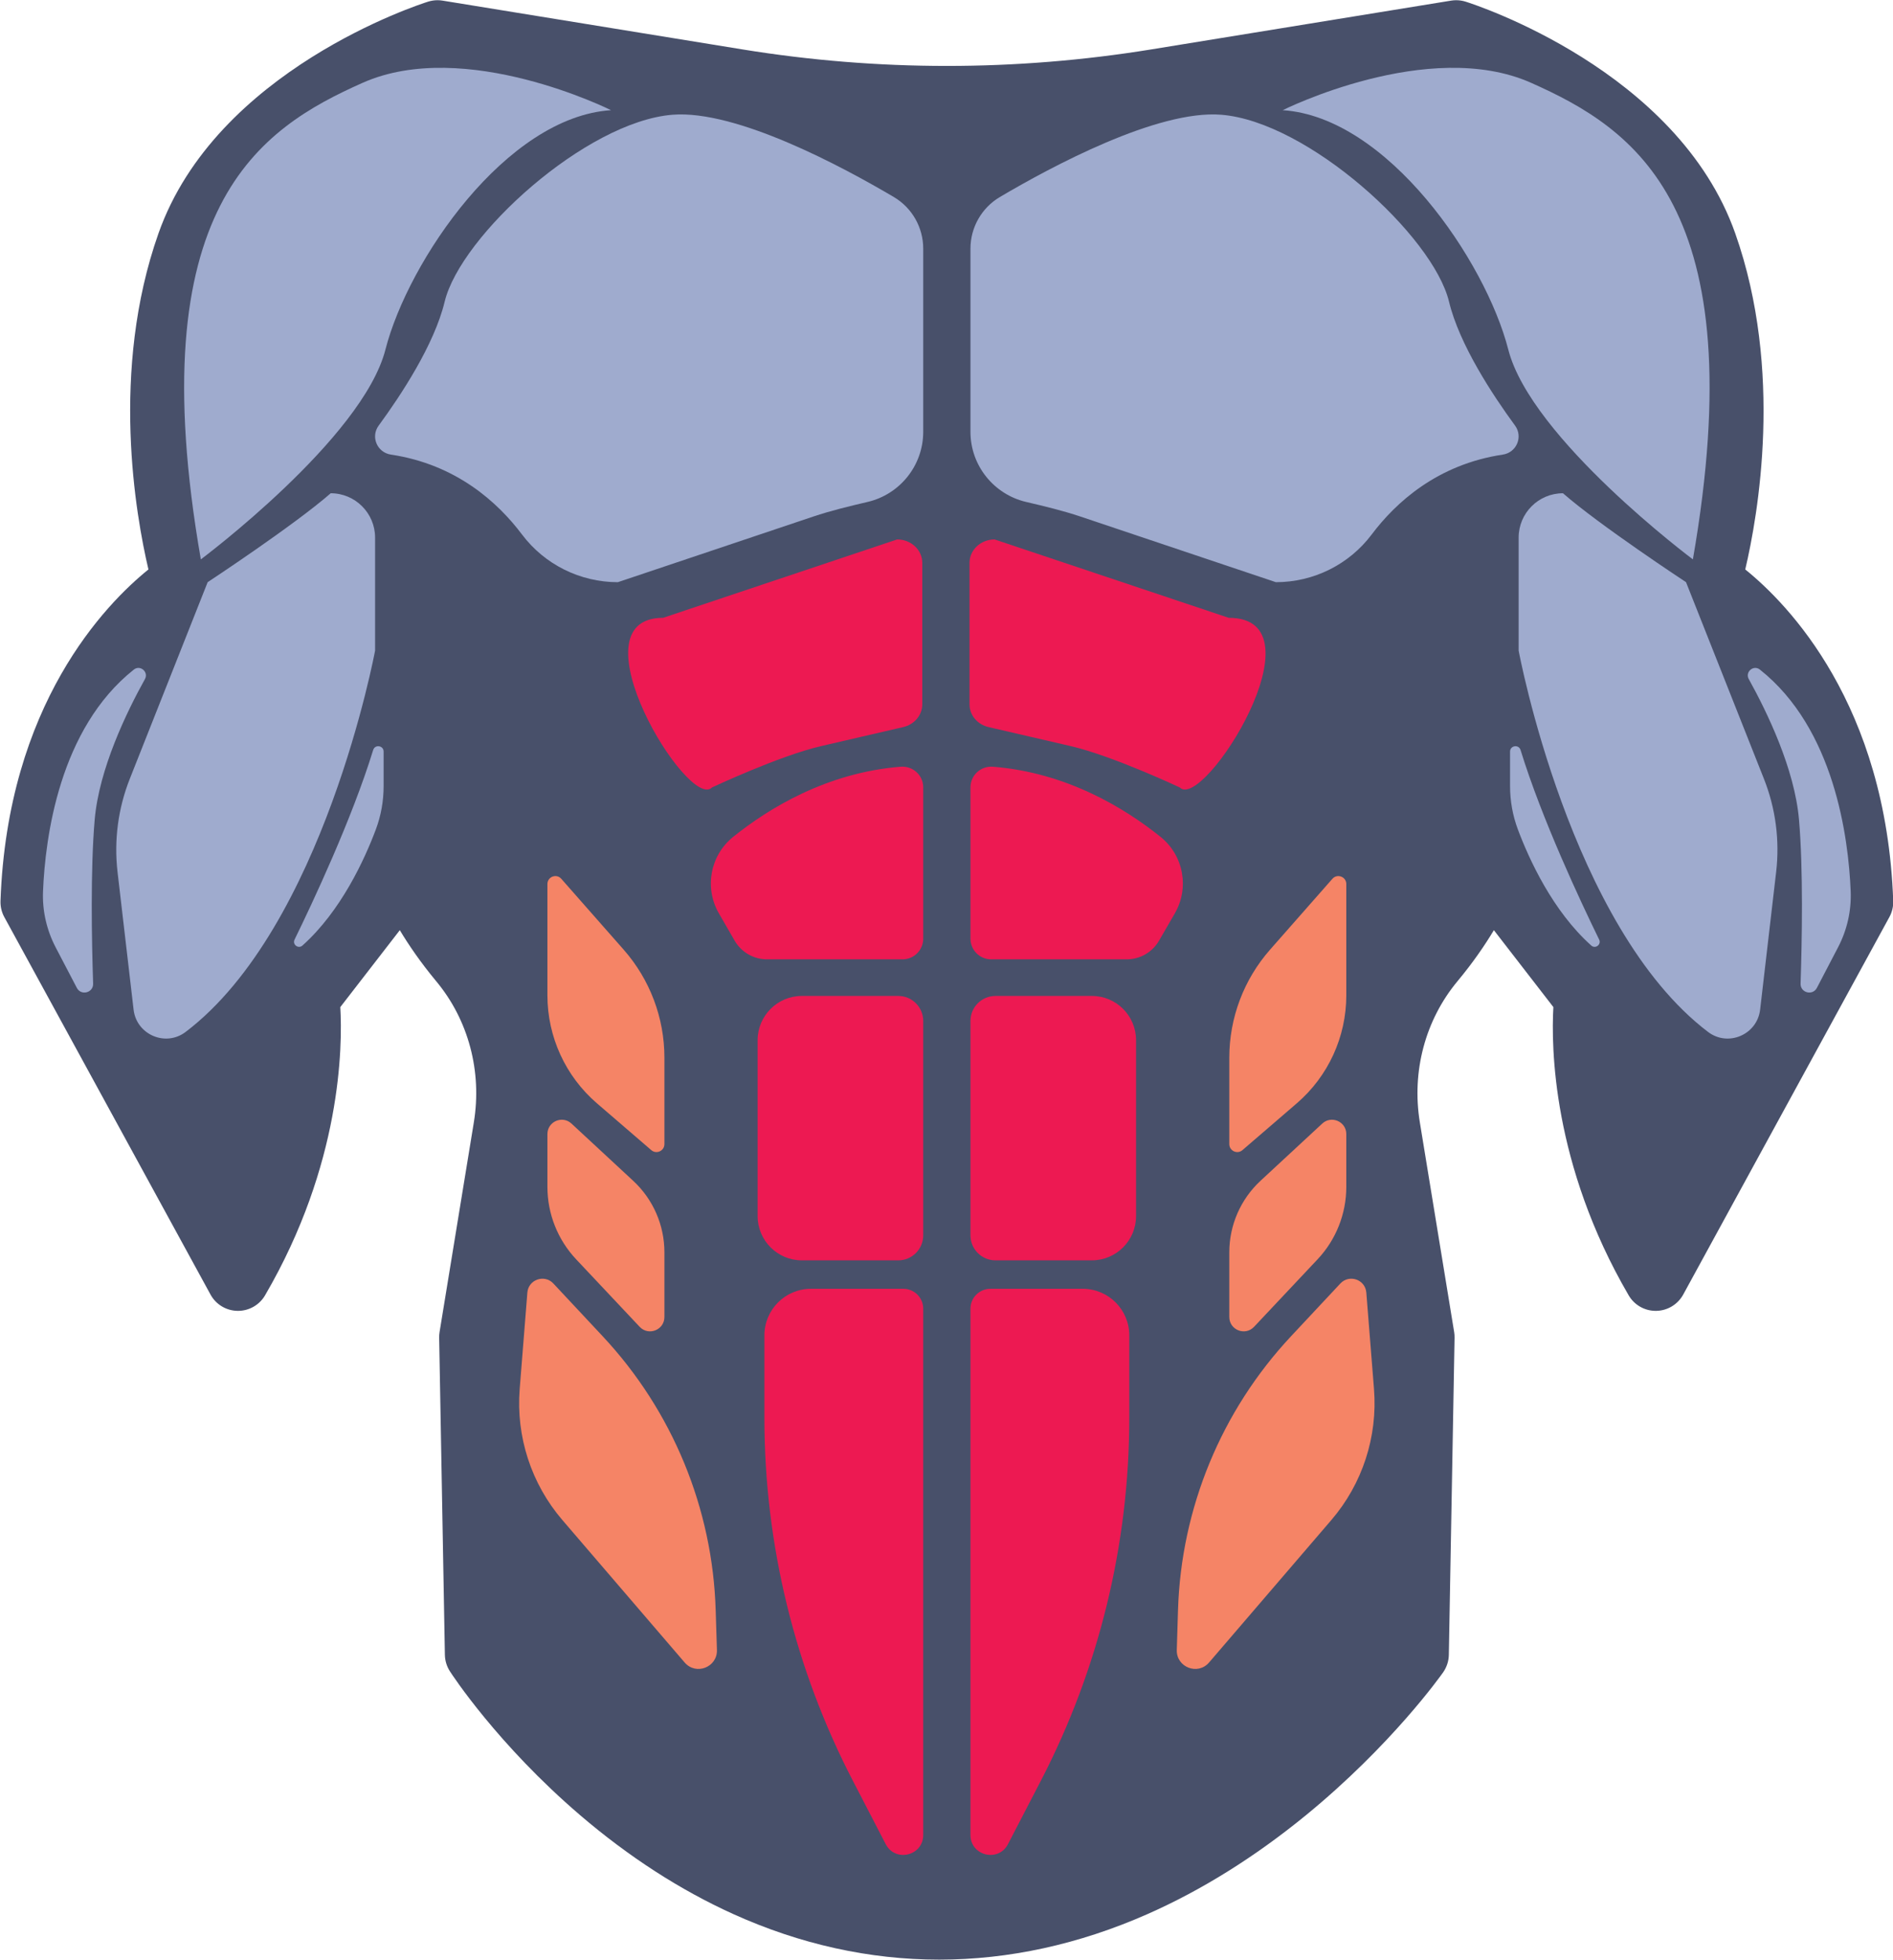 <?xml version="1.0" encoding="UTF-8" standalone="no"?>
<!DOCTYPE svg PUBLIC "-//W3C//DTD SVG 1.1//EN" "http://www.w3.org/Graphics/SVG/1.1/DTD/svg11.dtd">
<svg width="100%" height="100%" viewBox="0 0 2014 2084" version="1.1" xmlns="http://www.w3.org/2000/svg" xmlns:xlink="http://www.w3.org/1999/xlink" xml:space="preserve" xmlns:serif="http://www.serif.com/" style="fill-rule:evenodd;clip-rule:evenodd;stroke-linejoin:round;stroke-miterlimit:2;">
    <g transform="matrix(4.167,0,0,4.167,-6394.48,-2843.15)">
        <path d="M1906.35,682.355C1905.92,682.355 1905.49,682.389 1905.06,682.458L1828.47,694.913C1811.27,697.709 1793.72,699.126 1776.3,699.126C1758.88,699.126 1741.33,697.709 1724.14,694.913L1647.54,682.458C1647.12,682.389 1646.69,682.355 1646.26,682.355C1645.45,682.355 1644.64,682.478 1643.86,682.722C1641.66,683.414 1589.73,700.152 1575.01,741.868C1562.64,776.891 1569.21,813.824 1572.45,827.61C1561.54,836.418 1536.47,861.994 1534.68,912.188C1534.63,913.625 1534.96,915.049 1535.65,916.311L1588.3,1012.64C1589.68,1015.17 1592.32,1016.76 1595.21,1016.8L1595.32,1016.8C1598.16,1016.8 1600.8,1015.29 1602.23,1012.83C1621.75,979.366 1622.02,949.312 1621.44,939.286L1636.63,919.659C1638.92,923.47 1641.96,927.918 1645.91,932.668C1654.16,942.565 1657.66,955.704 1655.53,968.714L1646.78,1022.22C1646.7,1022.69 1646.67,1023.17 1646.68,1023.66L1648.14,1104.58C1648.17,1106.07 1648.61,1107.52 1649.42,1108.77C1649.9,1109.53 1661.58,1127.44 1682.65,1145.47C1695.08,1156.11 1708.24,1164.6 1721.77,1170.72C1738.86,1178.44 1756.55,1182.35 1774.35,1182.35C1792.13,1182.35 1810.01,1178.45 1827.48,1170.75C1841.3,1164.66 1854.88,1156.19 1867.87,1145.59C1889.86,1127.62 1902.49,1109.78 1903.02,1109.03C1903.93,1107.72 1904.44,1106.17 1904.47,1104.58L1905.93,1023.66C1905.94,1023.17 1905.91,1022.69 1905.83,1022.22L1897.07,968.714C1894.94,955.704 1898.45,942.565 1906.69,932.668C1910.65,927.918 1913.68,923.47 1915.97,919.659L1931.16,939.286C1930.59,949.312 1930.86,979.366 1950.38,1012.83C1951.81,1015.29 1954.44,1016.8 1957.29,1016.8L1957.4,1016.8C1960.28,1016.76 1962.92,1015.17 1964.31,1012.64L2016.95,916.311C2017.64,915.049 2017.98,913.625 2017.93,912.188C2016.13,861.994 1991.07,836.418 1980.15,827.61C1983.4,813.824 1989.96,776.891 1977.6,741.868C1962.87,700.153 1910.95,683.414 1908.75,682.722C1907.97,682.478 1907.16,682.355 1906.35,682.355Z" style="fill:rgb(72,80,106);fill-rule:nonzero;"/>
    </g>
    <g transform="matrix(4.167,0,0,4.167,-6394.48,-2843.15)">
        <path d="M1690.56,710.417C1690.56,710.417 1653.32,691.797 1627.14,703.434C1600.96,715.071 1570.12,734.854 1585.83,825.041C1585.83,825.041 1627.14,794.203 1632.96,771.511C1638.78,748.819 1663.79,712.162 1690.56,710.417Z" style="fill:rgb(159,171,206);fill-rule:nonzero;"/>
    </g>
    <g transform="matrix(4.167,0,0,4.167,-6394.48,-2843.15)">
        <path d="M1762.75,732.568C1767.42,735.322 1770.27,740.335 1770.27,745.753L1770.27,792.473C1770.27,801.177 1764.23,808.468 1756.1,810.374C1751.41,811.475 1746.72,812.594 1742.15,814.128L1692.3,830.86C1682.69,830.86 1673.62,826.371 1667.83,818.691C1661.68,810.519 1651.06,800.804 1634.36,798.304C1630.85,797.779 1629.13,793.764 1631.23,790.905C1636.89,783.194 1645.44,770.26 1648.08,759.292C1652.16,742.418 1684.16,713.326 1706.27,711.58C1722.59,710.292 1749.68,724.85 1762.75,732.568Z" style="fill:rgb(159,171,206);fill-rule:nonzero;"/>
    </g>
    <g transform="matrix(4.167,0,0,4.167,-6394.48,-2843.15)">
        <path d="M1630.32,819.492L1630.32,848.315C1630.32,848.315 1617.23,918.859 1581.95,945.623C1576.82,949.516 1569.4,946.325 1568.66,939.929L1564.56,904.792C1563.63,896.747 1564.7,888.595 1567.68,881.064L1587.57,830.86C1587.57,830.86 1609.68,816.313 1618.99,808.167C1625.25,808.167 1630.32,813.238 1630.32,819.492Z" style="fill:rgb(159,171,206);fill-rule:nonzero;"/>
    </g>
    <g transform="matrix(4.167,0,0,4.167,-6394.48,-2843.15)">
        <path d="M1568.73,853.156C1570.35,851.872 1572.56,853.778 1571.56,855.586C1566.9,863.953 1559.86,878.475 1558.73,891.433C1557.63,904.203 1557.96,922.248 1558.33,933.29C1558.41,935.636 1555.26,936.466 1554.17,934.386L1548.76,924.036C1546.46,919.626 1545.33,914.695 1545.54,909.724C1546.1,895.997 1549.7,868.227 1568.73,853.156Z" style="fill:rgb(159,171,206);fill-rule:nonzero;"/>
    </g>
    <g transform="matrix(4.167,0,0,4.167,-6394.48,-2843.15)">
        <path d="M1632.5,874.091L1632.5,882.877C1632.5,886.663 1631.84,890.416 1630.51,893.961C1627.66,901.556 1621.64,914.758 1611.77,923.582C1610.72,924.518 1609.14,923.321 1609.76,922.059C1614.41,912.546 1624.4,891.316 1629.83,873.681C1630.29,872.18 1632.5,872.52 1632.5,874.091Z" style="fill:rgb(159,171,206);fill-rule:nonzero;"/>
    </g>
    <g transform="matrix(4.167,0,0,4.167,-6394.48,-2843.15)">
        <path d="M1770.27,883.212L1770.27,921.821C1770.27,924.736 1767.91,927.1 1764.99,927.1L1730.38,927.1C1726.98,927.1 1723.83,925.283 1722.12,922.333L1718.1,915.369C1714.33,908.85 1715.88,900.564 1721.75,895.847C1730.76,888.603 1745.64,879.444 1764.52,877.951C1767.61,877.707 1770.27,880.11 1770.27,883.212Z" style="fill:rgb(237,25,82);fill-rule:nonzero;"/>
    </g>
    <g transform="matrix(4.167,0,0,4.167,-6394.48,-2843.15)">
        <path d="M1763.89,1003.91L1739.29,1003.91C1733.05,1003.91 1727.99,998.848 1727.99,992.609L1727.99,947.737C1727.99,941.498 1733.05,936.441 1739.29,936.441L1763.89,936.441C1767.42,936.441 1770.27,939.299 1770.27,942.824L1770.27,997.522C1770.27,1001.05 1767.42,1003.91 1763.89,1003.91Z" style="fill:rgb(237,25,82);fill-rule:nonzero;"/>
    </g>
    <g transform="matrix(4.167,0,0,4.167,-6394.48,-2843.15)">
        <path d="M1765.2,1011.17L1741.6,1011.17C1735.04,1011.17 1729.72,1016.49 1729.72,1023.05L1729.72,1044.11C1729.72,1076.34 1737.47,1108.1 1752.31,1136.71L1760.69,1152.88C1763.14,1157.6 1770.27,1155.86 1770.27,1150.54L1770.27,1016.25C1770.27,1013.44 1768,1011.17 1765.2,1011.17Z" style="fill:rgb(237,25,82);fill-rule:nonzero;"/>
    </g>
    <g transform="matrix(4.167,0,0,4.167,-6394.48,-2843.15)">
        <path d="M1677.86,906.548L1693.78,924.624C1700.49,932.24 1704.19,942.039 1704.19,952.187L1704.19,974.249C1704.19,975.984 1702.15,976.917 1700.84,975.786L1686.94,963.821C1678.93,956.918 1674.32,946.865 1674.32,936.287L1674.32,907.887C1674.32,906.019 1676.63,905.145 1677.86,906.548Z" style="fill:rgb(245,132,102);fill-rule:nonzero;"/>
    </g>
    <g transform="matrix(4.167,0,0,4.167,-6394.48,-2843.15)">
        <path d="M1680.46,969.007L1696.22,983.614C1701.3,988.318 1704.19,994.927 1704.19,1001.85L1704.19,1018.36C1704.19,1021.68 1700.14,1023.28 1697.87,1020.87L1681.64,1003.63C1676.94,998.63 1674.32,992.024 1674.32,985.159L1674.32,971.689C1674.32,968.499 1678.12,966.839 1680.46,969.007Z" style="fill:rgb(245,132,102);fill-rule:nonzero;"/>
    </g>
    <g transform="matrix(4.167,0,0,4.167,-6394.48,-2843.15)">
        <path d="M1675.83,1009.81L1688.44,1023.29C1706.23,1042.31 1716.49,1067.15 1717.28,1093.18L1717.6,1103.33C1717.73,1107.75 1712.24,1109.88 1709.36,1106.53L1678.15,1070.19C1670.2,1060.94 1666.27,1048.89 1667.24,1036.73L1669.2,1012.13C1669.47,1008.81 1673.55,1007.38 1675.83,1009.81Z" style="fill:rgb(245,132,102);fill-rule:nonzero;"/>
    </g>
    <g transform="matrix(4.167,0,0,4.167,-6394.48,-2843.15)">
        <path d="M1862.05,710.417C1862.05,710.417 1899.28,691.797 1925.47,703.434C1951.65,715.071 1982.49,734.854 1966.78,825.041C1966.78,825.041 1925.47,794.203 1919.65,771.511C1913.83,748.819 1888.81,712.162 1862.05,710.417Z" style="fill:rgb(159,171,206);fill-rule:nonzero;"/>
    </g>
    <g transform="matrix(4.167,0,0,4.167,-6394.48,-2843.15)">
        <path d="M1789.85,732.568C1785.19,735.322 1782.33,740.335 1782.33,745.753L1782.33,792.473C1782.33,801.177 1788.38,808.468 1796.5,810.374C1801.2,811.475 1805.89,812.594 1810.46,814.128L1860.31,830.86C1869.92,830.86 1878.99,826.371 1884.77,818.691C1890.92,810.519 1901.55,800.804 1918.25,798.304C1921.76,797.779 1923.47,793.764 1921.38,790.905C1915.72,783.194 1907.17,770.26 1904.52,759.292C1900.45,742.418 1868.45,713.326 1846.34,711.58C1830.02,710.292 1802.93,724.85 1789.85,732.568Z" style="fill:rgb(159,171,206);fill-rule:nonzero;"/>
    </g>
    <g transform="matrix(4.167,0,0,4.167,-6394.48,-2843.15)">
        <path d="M1922.29,819.492L1922.29,848.315C1922.29,848.315 1935.38,918.859 1970.65,945.623C1975.78,949.516 1983.2,946.325 1983.95,939.929L1988.04,904.792C1988.98,896.747 1987.91,888.595 1984.93,881.064L1965.03,830.86C1965.03,830.86 1942.92,816.313 1933.61,808.167C1927.36,808.167 1922.29,813.238 1922.29,819.492Z" style="fill:rgb(159,171,206);fill-rule:nonzero;"/>
    </g>
    <g transform="matrix(4.167,0,0,4.167,-6394.48,-2843.15)">
        <path d="M1983.88,853.156C1982.26,851.872 1980.04,853.778 1981.05,855.586C1985.7,863.953 1992.75,878.475 1993.87,891.433C1994.98,904.203 1994.64,922.248 1994.28,933.29C1994.2,935.636 1997.35,936.466 1998.44,934.386L2003.84,924.036C2006.15,919.626 2007.27,914.695 2007.07,909.724C2006.5,895.997 2002.91,868.227 1983.88,853.156Z" style="fill:rgb(159,171,206);fill-rule:nonzero;"/>
    </g>
    <g transform="matrix(4.167,0,0,4.167,-6394.48,-2843.15)">
        <path d="M1920.1,874.091L1920.1,882.877C1920.1,886.663 1920.77,890.416 1922.1,893.961C1924.95,901.556 1930.96,914.758 1940.84,923.582C1941.89,924.518 1943.46,923.321 1942.85,922.059C1938.19,912.546 1928.21,891.316 1922.78,873.681C1922.31,872.18 1920.1,872.52 1920.1,874.091Z" style="fill:rgb(159,171,206);fill-rule:nonzero;"/>
    </g>
    <g transform="matrix(4.167,0,0,4.167,-6394.48,-2843.15)">
        <path d="M1782.33,883.212L1782.33,921.821C1782.33,924.736 1784.7,927.1 1787.61,927.1L1822.22,927.1C1825.63,927.1 1828.78,925.283 1830.48,922.333L1834.51,915.369C1838.28,908.85 1836.73,900.564 1830.86,895.847C1821.84,888.603 1806.96,879.444 1788.08,877.951C1784.99,877.707 1782.33,880.11 1782.33,883.212Z" style="fill:rgb(237,25,82);fill-rule:nonzero;"/>
    </g>
    <g transform="matrix(4.167,0,0,4.167,-6394.48,-2843.15)">
        <path d="M1788.72,1003.91L1813.32,1003.91C1819.56,1003.91 1824.61,998.848 1824.61,992.609L1824.61,947.737C1824.61,941.498 1819.56,936.441 1813.32,936.441L1788.72,936.441C1785.19,936.441 1782.33,939.299 1782.33,942.824L1782.33,997.522C1782.33,1001.05 1785.19,1003.91 1788.72,1003.91Z" style="fill:rgb(237,25,82);fill-rule:nonzero;"/>
    </g>
    <g transform="matrix(4.167,0,0,4.167,-6394.48,-2843.15)">
        <path d="M1787.41,1011.17L1811,1011.17C1817.56,1011.17 1822.88,1016.49 1822.88,1023.05L1822.88,1044.11C1822.88,1076.34 1815.14,1108.1 1800.3,1136.71L1791.91,1152.88C1789.47,1157.6 1782.33,1155.86 1782.33,1150.54L1782.33,1016.25C1782.33,1013.44 1784.61,1011.17 1787.41,1011.17Z" style="fill:rgb(237,25,82);fill-rule:nonzero;"/>
    </g>
    <g transform="matrix(4.167,0,0,4.167,-6394.48,-2843.15)">
        <path d="M1874.74,906.548L1858.83,924.624C1852.12,932.24 1848.42,942.039 1848.42,952.187L1848.42,974.249C1848.42,975.984 1850.46,976.917 1851.77,975.786L1865.67,963.821C1873.68,956.918 1878.29,946.865 1878.29,936.287L1878.29,907.887C1878.29,906.019 1875.98,905.145 1874.74,906.548Z" style="fill:rgb(245,132,102);fill-rule:nonzero;"/>
    </g>
    <g transform="matrix(4.167,0,0,4.167,-6394.48,-2843.15)">
        <path d="M1872.15,969.007L1856.38,983.614C1851.31,988.318 1848.42,994.927 1848.42,1001.85L1848.42,1018.36C1848.42,1021.68 1852.47,1023.28 1854.74,1020.87L1870.97,1003.63C1875.67,998.63 1878.29,992.024 1878.29,985.159L1878.29,971.689C1878.29,968.499 1874.49,966.839 1872.15,969.007Z" style="fill:rgb(245,132,102);fill-rule:nonzero;"/>
    </g>
    <g transform="matrix(4.167,0,0,4.167,-6394.48,-2843.15)">
        <path d="M1876.78,1009.81L1864.17,1023.29C1846.37,1042.31 1836.12,1067.15 1835.32,1093.18L1835.01,1103.33C1834.88,1107.75 1840.37,1109.88 1843.25,1106.53L1874.46,1070.19C1882.41,1060.94 1886.33,1048.89 1885.36,1036.73L1883.4,1012.13C1883.14,1008.81 1879.06,1007.38 1876.78,1009.81Z" style="fill:rgb(245,132,102);fill-rule:nonzero;"/>
    </g>
    <g transform="matrix(4.167,0,0,4.167,-6394.48,-2843.15)">
        <path d="M1770.03,825.922L1770.03,862.041C1770.03,864.784 1768.02,867.174 1765.16,867.835L1744.28,872.667C1733.5,875.159 1716.33,883.244 1716.33,883.244C1710.36,889.407 1680.22,839.952 1703.86,839.952L1763.62,819.952C1767.16,819.952 1770.03,822.625 1770.03,825.922Z" style="fill:rgb(237,25,82);fill-rule:nonzero;"/>
    </g>
    <g transform="matrix(4.167,0,0,4.167,-6394.48,-2843.15)">
        <path d="M1782.09,825.922L1782.09,862.041C1782.09,864.784 1784.09,867.174 1786.95,867.835L1807.84,872.667C1818.61,875.159 1835.78,883.244 1835.78,883.244C1841.76,889.407 1873.03,839.952 1848.26,839.952L1788.49,819.952C1784.96,819.952 1782.09,822.625 1782.09,825.922Z" style="fill:rgb(237,25,82);fill-rule:nonzero;"/>
    </g>
</svg>
